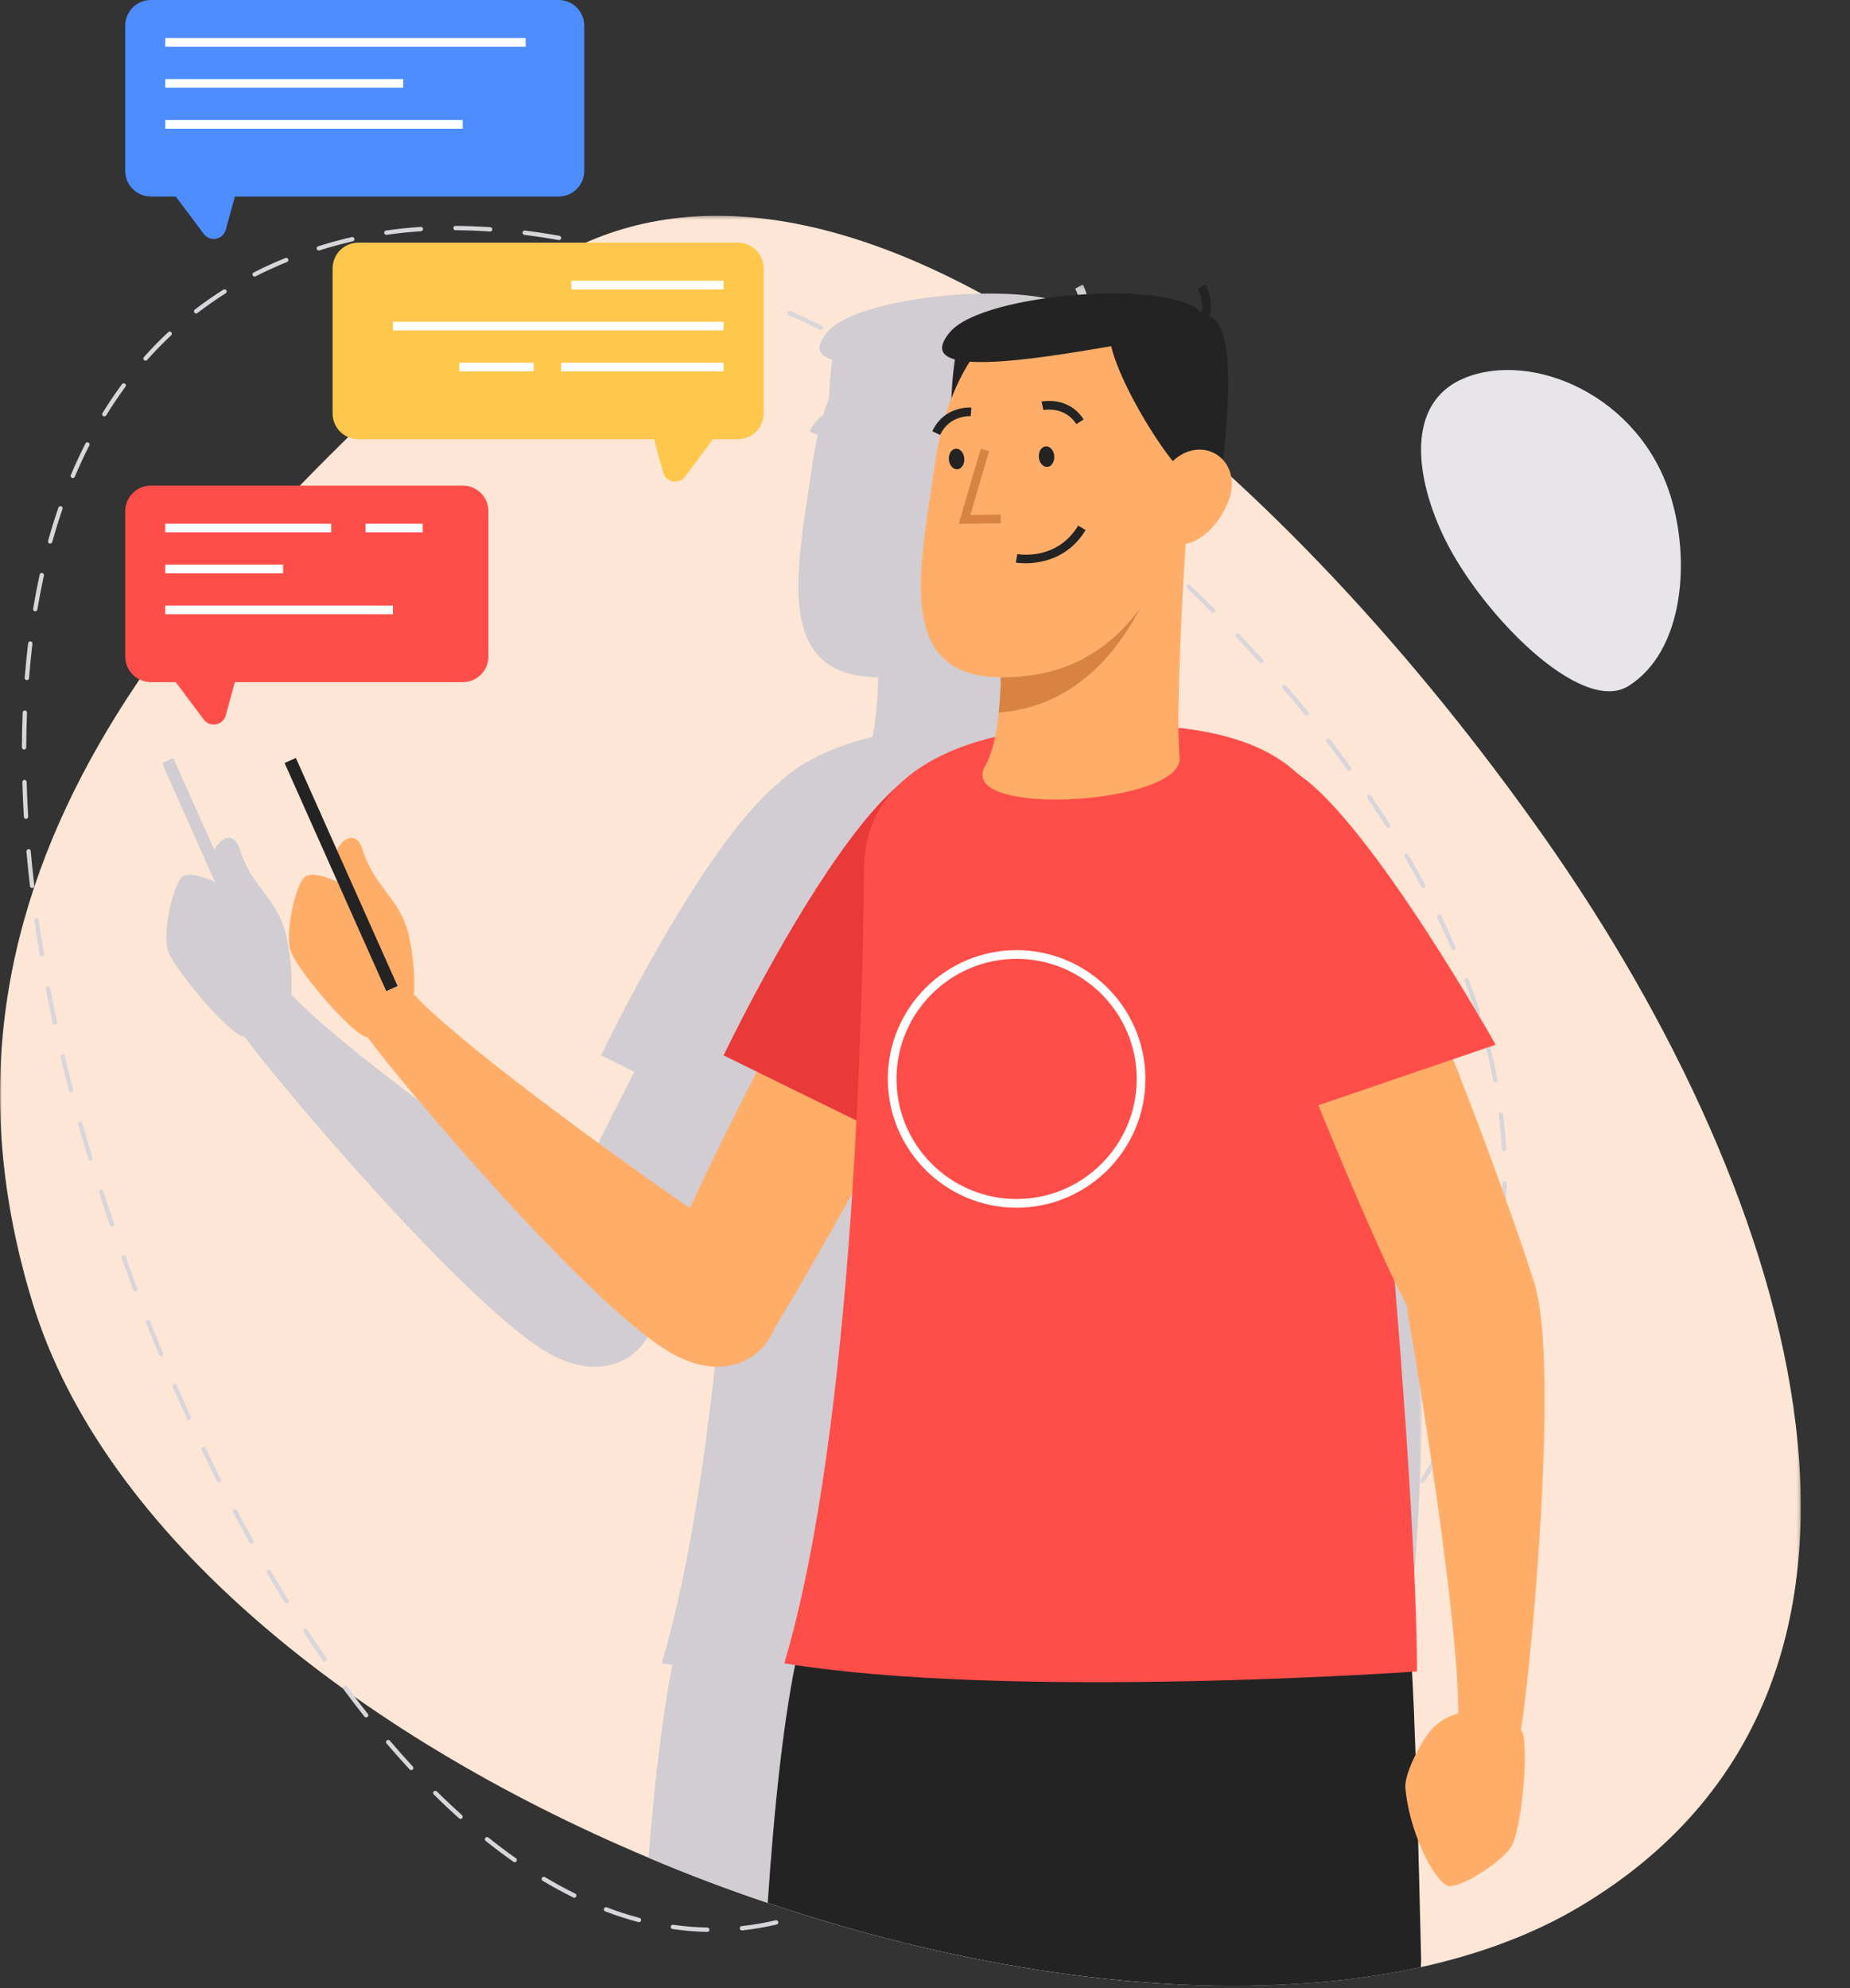 <svg width="534" height="574" viewBox="0 0 534 574" fill="none" xmlns="http://www.w3.org/2000/svg">
<rect x="0" y="0" width="534" height="574" fill="#333333" stroke="none"/>
<mask id="mask0" mask-type="alpha" maskUnits="userSpaceOnUse" x="0" y="62" width="520" height="512">
<path fill-rule="evenodd" clip-rule="evenodd" d="M0.001 62.301H519.785V573.31H0.001V62.301Z" fill="white"/>
</mask>
<g mask="url(#mask0)">
<path fill-rule="evenodd" clip-rule="evenodd" d="M456.451 550.18C443.001 558.28 427.351 564.13 410.101 567.93C398.651 570.43 386.451 572.08 373.751 572.78C327.051 575.63 273.351 566.88 221.601 549.38C210.001 545.48 198.501 541.13 187.201 536.33C103.051 500.93 29.901 443.13 9.401 376.13C-28.049 253.83 52.351 165.88 145.451 85.18C183.201 52.43 232.401 57.13 283.301 84.78C295.201 91.23 307.151 98.93 319.101 107.68C363.951 140.63 408.351 188.58 445.851 241.88C519.451 346.53 562.051 486.73 456.451 550.18Z" fill="#FDE6D6"/>
</g>
<path fill-rule="evenodd" clip-rule="evenodd" d="M417.217 155.935C408.532 138.425 405.352 116.265 422.767 109.13C442.217 101.165 473.207 114.045 482.227 143.27C487.992 161.945 486.012 188.015 470.082 198.035C456.452 206.615 427.872 177.41 417.217 155.935Z" fill="#E8E5EA"/>
<path fill-rule="evenodd" clip-rule="evenodd" d="M141.485 66.843C141.47 66.843 141.455 66.843 141.44 66.843C138.095 66.612 134.74 66.487 131.48 66.468C131.13 66.468 130.855 66.188 130.855 65.843C130.86 65.498 131.135 65.218 131.48 65.218H131.485C134.775 65.237 138.155 65.362 141.53 65.593C141.875 65.618 142.13 65.918 142.11 66.263C142.085 66.593 141.81 66.843 141.485 66.843ZM111.515 67.802C111.21 67.802 110.94 67.578 110.895 67.267C110.845 66.927 111.08 66.608 111.425 66.558C114.655 66.088 118.025 65.737 121.43 65.513C121.82 65.448 122.075 65.752 122.095 66.097C122.12 66.438 121.86 66.737 121.515 66.757C118.14 66.983 114.805 67.332 111.605 67.793C111.575 67.797 111.545 67.802 111.515 67.802ZM161.355 69.317C161.315 69.317 161.28 69.312 161.245 69.308C157.96 68.718 154.64 68.218 151.375 67.808C151.03 67.763 150.785 67.453 150.83 67.108C150.875 66.767 151.16 66.537 151.53 66.567C154.82 66.978 158.16 67.487 161.465 68.078C161.8 68.138 162.03 68.463 161.97 68.802C161.915 69.103 161.65 69.317 161.355 69.317ZM92.025 72.317C91.76 72.317 91.515 72.147 91.43 71.877C91.325 71.547 91.51 71.198 91.84 71.097C95.005 70.097 98.265 69.207 101.535 68.442C101.865 68.362 102.21 68.573 102.285 68.907C102.365 69.243 102.155 69.578 101.82 69.657C98.58 70.418 95.345 71.302 92.215 72.287C92.15 72.308 92.09 72.317 92.025 72.317ZM180.895 73.698C180.84 73.698 180.785 73.692 180.73 73.677C177.48 72.797 174.22 71.993 171.035 71.278C170.695 71.203 170.485 70.868 170.56 70.528C170.635 70.192 170.95 69.978 171.305 70.058C174.51 70.778 177.79 71.588 181.06 72.468C181.39 72.562 181.59 72.903 181.495 73.237C181.42 73.513 181.17 73.698 180.895 73.698ZM200.03 79.647C199.96 79.647 199.89 79.638 199.82 79.612C196.69 78.507 193.495 77.453 190.335 76.468C190.005 76.362 189.82 76.013 189.925 75.688C190.025 75.358 190.38 75.168 190.705 75.278C193.88 76.263 197.09 77.328 200.235 78.433C200.56 78.547 200.735 78.907 200.62 79.233C200.53 79.487 200.29 79.647 200.03 79.647ZM73.51 79.843C73.285 79.843 73.065 79.718 72.955 79.498C72.8 79.192 72.92 78.817 73.23 78.657C76.175 77.157 79.255 75.752 82.38 74.487C82.69 74.347 83.06 74.513 83.19 74.832C83.32 75.153 83.165 75.517 82.845 75.647C79.755 76.897 76.71 78.287 73.795 79.772C73.705 79.817 73.605 79.843 73.51 79.843ZM218.71 86.892C218.63 86.892 218.55 86.877 218.465 86.843C215.405 85.543 212.29 84.272 209.2 83.078C208.88 82.953 208.72 82.588 208.845 82.267C208.975 81.948 209.335 81.797 209.655 81.912C212.755 83.112 215.885 84.388 218.955 85.692C219.275 85.828 219.42 86.192 219.29 86.513C219.185 86.748 218.955 86.892 218.71 86.892ZM56.61 90.498C56.42 90.498 56.24 90.418 56.115 90.257C55.905 89.983 55.955 89.588 56.23 89.377C58.855 87.358 61.63 85.418 64.475 83.623C64.77 83.442 65.155 83.528 65.34 83.817C65.525 84.112 65.435 84.498 65.145 84.677C62.33 86.457 59.59 88.373 56.99 90.373C56.88 90.457 56.745 90.498 56.61 90.498ZM236.92 95.252C236.83 95.252 236.735 95.233 236.645 95.188C233.635 93.703 230.6 92.257 227.615 90.888C227.305 90.743 227.165 90.368 227.31 90.058C227.455 89.743 227.825 89.603 228.14 89.748C231.13 91.123 234.18 92.578 237.2 94.062C237.51 94.218 237.635 94.593 237.485 94.903C237.375 95.123 237.15 95.252 236.92 95.252ZM42.005 104.133C41.855 104.133 41.71 104.083 41.59 103.973C41.33 103.748 41.31 103.353 41.54 103.093C43.755 100.598 46.115 98.172 48.56 95.892C48.81 95.653 49.205 95.668 49.44 95.918C49.68 96.172 49.665 96.567 49.41 96.802C47 99.062 44.665 101.458 42.47 103.923C42.35 104.063 42.18 104.133 42.005 104.133ZM254.655 104.583C254.55 104.583 254.45 104.558 254.35 104.503C251.445 102.878 248.485 101.273 245.56 99.733C245.255 99.573 245.135 99.192 245.295 98.888C245.46 98.582 245.84 98.463 246.14 98.623C249.08 100.173 252.045 101.783 254.96 103.413C255.26 103.583 255.37 103.963 255.2 104.263C255.085 104.468 254.875 104.583 254.655 104.583ZM271.905 114.793C271.795 114.793 271.68 114.763 271.575 114.698C268.725 112.918 265.85 111.173 263.03 109.503C262.73 109.328 262.63 108.943 262.81 108.648C262.98 108.343 263.365 108.248 263.665 108.428C266.49 110.098 269.38 111.853 272.24 113.638C272.53 113.823 272.62 114.208 272.435 114.503C272.32 114.688 272.115 114.793 271.905 114.793ZM30.12 120.213C30.005 120.213 29.895 120.183 29.79 120.118C29.5 119.938 29.405 119.553 29.585 119.258C31.345 116.393 33.24 113.583 35.205 110.913C35.415 110.638 35.805 110.583 36.08 110.783C36.36 110.988 36.415 111.378 36.21 111.653C34.265 114.298 32.395 117.073 30.65 119.913C30.535 120.108 30.33 120.213 30.12 120.213ZM288.655 125.803C288.53 125.803 288.405 125.763 288.3 125.693C285.53 123.778 282.735 121.898 280 120.098C279.71 119.908 279.63 119.523 279.82 119.233C280.01 118.953 280.395 118.868 280.685 119.053C283.43 120.858 286.23 122.743 289.005 124.658C289.295 124.858 289.365 125.248 289.17 125.528C289.045 125.703 288.85 125.803 288.655 125.803ZM304.86 137.528C304.73 137.528 304.6 137.488 304.485 137.403C301.805 135.378 299.105 133.373 296.455 131.453C296.175 131.248 296.115 130.858 296.315 130.583C296.52 130.298 296.91 130.238 297.19 130.443C299.845 132.363 302.555 134.373 305.24 136.408C305.515 136.613 305.565 137.008 305.36 137.283C305.235 137.443 305.05 137.528 304.86 137.528ZM21.015 138.023C20.935 138.023 20.855 138.008 20.775 137.978C20.455 137.843 20.305 137.473 20.44 137.158C21.75 134.038 23.175 130.968 24.67 128.038C24.825 127.728 25.2 127.603 25.51 127.763C25.82 127.918 25.94 128.298 25.785 128.603C24.3 131.513 22.89 134.553 21.59 137.643C21.49 137.883 21.26 138.023 21.015 138.023ZM320.565 149.988C320.425 149.988 320.285 149.943 320.165 149.848C317.645 147.753 315.03 145.628 312.39 143.533C312.12 143.318 312.075 142.928 312.29 142.658C312.51 142.388 312.9 142.348 313.165 142.553C315.815 144.653 318.44 146.783 320.965 148.883C321.23 149.103 321.27 149.498 321.05 149.763C320.925 149.913 320.745 149.988 320.565 149.988ZM14.48 156.938C14.42 156.938 14.365 156.933 14.31 156.918C13.98 156.823 13.78 156.478 13.875 156.143C14.785 152.888 15.785 149.658 16.855 146.548C16.97 146.223 17.33 146.038 17.65 146.158C17.975 146.273 18.15 146.628 18.04 146.953C16.975 150.043 15.98 153.248 15.08 156.483C15.005 156.758 14.75 156.938 14.48 156.938ZM335.735 163.168C335.58 163.168 335.435 163.113 335.315 163.003C332.85 160.763 330.325 158.518 327.81 156.333C327.55 156.113 327.525 155.713 327.75 155.453C327.975 155.188 328.37 155.173 328.63 155.393C331.155 157.583 333.68 159.833 336.155 162.078C336.41 162.313 336.43 162.708 336.195 162.963C336.07 163.098 335.905 163.168 335.735 163.168ZM10.17 176.493C10.135 176.493 10.1 176.488 10.065 176.483C9.725 176.428 9.495 176.103 9.555 175.763C10.11 172.438 10.75 169.123 11.455 165.903C11.53 165.568 11.86 165.358 12.2 165.423C12.535 165.498 12.75 165.833 12.675 166.168C11.975 169.368 11.34 172.668 10.785 175.968C10.735 176.273 10.47 176.493 10.17 176.493ZM350.25 176.988C350.09 176.988 349.93 176.928 349.81 176.803C347.445 174.448 345.03 172.098 342.64 169.823C342.39 169.583 342.38 169.188 342.62 168.938C342.855 168.693 343.255 168.678 343.5 168.918C345.9 171.203 348.32 173.558 350.69 175.918C350.935 176.163 350.935 176.558 350.69 176.803C350.57 176.928 350.41 176.988 350.25 176.988ZM364.09 191.478C363.92 191.478 363.755 191.408 363.63 191.273C361.385 188.808 359.09 186.343 356.805 183.953C356.57 183.708 356.58 183.308 356.825 183.073C357.08 182.838 357.47 182.838 357.71 183.093C360.005 185.488 362.305 187.958 364.555 190.433C364.79 190.688 364.77 191.083 364.51 191.313C364.395 191.423 364.245 191.478 364.09 191.478ZM7.755 196.368C7.74 196.368 7.725 196.368 7.705 196.368C7.36 196.338 7.105 196.038 7.13 195.698C7.395 192.328 7.73 188.963 8.125 185.703C8.165 185.363 8.445 185.133 8.82 185.158C9.165 185.198 9.405 185.508 9.365 185.853C8.975 189.098 8.64 192.443 8.375 195.793C8.355 196.118 8.08 196.368 7.755 196.368ZM377.19 206.643C377.01 206.643 376.83 206.563 376.705 206.413C374.625 203.873 372.46 201.298 370.265 198.758C370.04 198.498 370.07 198.103 370.335 197.878C370.595 197.648 370.99 197.683 371.215 197.943C373.415 200.488 375.59 203.073 377.675 205.623C377.895 205.888 377.855 206.283 377.585 206.503C377.47 206.598 377.33 206.643 377.19 206.643ZM6.945 216.383C6.6 216.378 6.32 216.098 6.32 215.753C6.335 212.398 6.41 209.023 6.54 205.718C6.555 205.378 6.82 205.093 7.19 205.118C7.535 205.133 7.805 205.423 7.79 205.768C7.66 209.058 7.585 212.418 7.57 215.758C7.57 216.103 7.29 216.383 6.945 216.383ZM389.445 222.498C389.25 222.498 389.06 222.413 388.94 222.243C386.975 219.548 384.955 216.853 382.935 214.243C382.725 213.968 382.775 213.578 383.05 213.363C383.32 213.153 383.71 213.198 383.925 213.478C385.955 216.098 387.98 218.803 389.95 221.508C390.15 221.788 390.09 222.178 389.815 222.378C389.7 222.463 389.57 222.498 389.445 222.498ZM7.51 236.413C7.18 236.413 6.905 236.153 6.885 235.823C6.685 232.433 6.535 229.053 6.445 225.793C6.435 225.448 6.705 225.158 7.05 225.148H7.07C7.405 225.148 7.685 225.418 7.695 225.758C7.785 229.008 7.935 232.368 8.135 235.748C8.155 236.093 7.89 236.388 7.545 236.413H7.51ZM400.72 239.058C400.515 239.058 400.31 238.958 400.19 238.768C398.43 235.993 396.58 233.183 394.695 230.418C394.505 230.133 394.575 229.743 394.86 229.548C395.14 229.353 395.535 229.428 395.73 229.713C397.62 232.488 399.48 235.313 401.245 238.098C401.43 238.393 401.345 238.778 401.055 238.963C400.95 239.028 400.835 239.058 400.72 239.058ZM410.84 256.348C410.62 256.348 410.405 256.228 410.29 256.018C408.73 253.118 407.085 250.188 405.395 247.303C405.225 247.008 405.325 246.628 405.62 246.448C405.91 246.268 406.3 246.373 406.475 246.673C408.17 249.568 409.825 252.513 411.39 255.428C411.555 255.728 411.44 256.113 411.135 256.273C411.045 256.323 410.94 256.348 410.84 256.348ZM9.275 256.373C8.96 256.373 8.69 256.138 8.655 255.818C8.26 252.453 7.92 249.088 7.63 245.838C7.6 245.493 7.855 245.188 8.195 245.158C8.6 245.123 8.845 245.383 8.875 245.723C9.16 248.968 9.505 252.318 9.895 255.678C9.935 256.018 9.69 256.328 9.345 256.368C9.32 256.373 9.3 256.373 9.275 256.373ZM419.585 274.363C419.345 274.363 419.115 274.223 419.01 273.988C417.69 270.943 416.285 267.888 414.84 264.913C414.69 264.603 414.82 264.228 415.13 264.078C415.435 263.923 415.81 264.053 415.965 264.363C417.42 267.363 418.83 270.428 420.16 273.488C420.295 273.808 420.15 274.173 419.835 274.313C419.755 274.343 419.67 274.363 419.585 274.363ZM12.09 276.213C11.79 276.213 11.525 275.993 11.475 275.688C10.91 272.343 10.395 269.008 9.94 265.773C9.89 265.433 10.13 265.113 10.47 265.068C10.79 265.013 11.125 265.253 11.175 265.598C11.63 268.823 12.145 272.148 12.705 275.483C12.765 275.823 12.535 276.143 12.195 276.203C12.16 276.208 12.125 276.213 12.09 276.213ZM426.645 293.093C426.38 293.093 426.135 292.928 426.05 292.663C425.055 289.553 423.95 286.388 422.76 283.243C422.64 282.918 422.8 282.558 423.125 282.438C423.445 282.298 423.805 282.473 423.93 282.798C425.13 285.963 426.24 289.153 427.24 292.278C427.345 292.608 427.165 292.963 426.835 293.068C426.77 293.088 426.705 293.093 426.645 293.093ZM15.865 295.888C15.575 295.888 15.32 295.688 15.255 295.393C14.555 292.153 13.88 288.843 13.255 285.563C13.185 285.223 13.41 284.898 13.75 284.833C14.08 284.743 14.415 284.988 14.48 285.328C15.105 288.598 15.775 291.898 16.475 295.133C16.55 295.468 16.335 295.803 15.995 295.873C15.955 295.883 15.91 295.888 15.865 295.888ZM431.645 312.468C431.355 312.468 431.09 312.258 431.035 311.958C430.415 308.773 429.675 305.503 428.83 302.238C428.745 301.903 428.945 301.563 429.28 301.478C429.605 301.393 429.95 301.593 430.04 301.928C430.89 305.213 431.64 308.508 432.26 311.723C432.325 312.058 432.105 312.388 431.765 312.453C431.725 312.463 431.685 312.468 431.645 312.468ZM20.52 315.373C20.24 315.373 19.99 315.183 19.915 314.903C19.07 311.673 18.255 308.428 17.48 305.178C17.4 304.838 17.605 304.503 17.94 304.423C18.27 304.343 18.615 304.548 18.695 304.883C19.475 308.128 20.28 311.363 21.125 314.588C21.21 314.923 21.015 315.263 20.68 315.353C20.625 315.363 20.57 315.373 20.52 315.373ZM434.12 332.308C433.79 332.308 433.515 332.048 433.495 331.713C433.325 328.448 433.03 325.108 432.61 321.793C432.565 321.453 432.81 321.138 433.15 321.098C433.525 321.068 433.805 321.298 433.85 321.638C434.27 324.983 434.575 328.353 434.745 331.648C434.765 331.993 434.5 332.288 434.155 332.308H434.12ZM26.145 335.108C25.88 335.108 25.635 334.938 25.55 334.668L25.4 334.183C24.425 331.008 23.465 327.773 22.56 324.573C22.465 324.243 22.655 323.898 22.99 323.803C23.335 323.713 23.67 323.903 23.76 324.233C24.67 327.423 25.625 330.653 26.6 333.823L26.74 334.298C26.845 334.628 26.66 334.973 26.33 335.078C26.27 335.098 26.205 335.108 26.145 335.108ZM433.795 352.308C433.78 352.308 433.77 352.308 433.755 352.308C433.41 352.283 433.15 351.983 433.175 351.638C433.405 348.368 433.565 345.018 433.64 341.678C433.645 341.333 433.89 341.083 434.28 341.068C434.62 341.073 434.895 341.358 434.89 341.708C434.815 345.068 434.655 348.438 434.42 351.728C434.4 352.058 434.12 352.308 433.795 352.308ZM32.34 354.148C32.085 354.148 31.84 353.988 31.75 353.728C30.67 350.573 29.61 347.403 28.575 344.223C28.47 343.898 28.65 343.543 28.98 343.438C29.31 343.333 29.66 343.513 29.765 343.838C30.8 347.008 31.855 350.173 32.935 353.323C33.045 353.648 32.87 354.003 32.545 354.118C32.475 354.138 32.41 354.148 32.34 354.148ZM431.34 372.158C431.305 372.158 431.27 372.153 431.23 372.148C430.89 372.083 430.665 371.758 430.725 371.423C431.3 368.203 431.8 364.888 432.215 361.563C432.255 361.218 432.585 360.973 432.91 361.018C433.255 361.063 433.495 361.373 433.455 361.718C433.04 365.068 432.535 368.403 431.955 371.638C431.9 371.943 431.64 372.158 431.34 372.158ZM39.115 372.968C38.865 372.968 38.625 372.812 38.535 372.562C37.355 369.448 36.2 366.318 35.065 363.178C34.945 362.853 35.115 362.493 35.44 362.373C35.77 362.263 36.12 362.428 36.24 362.753C37.37 365.888 38.525 369.013 39.7 372.118C39.82 372.443 39.66 372.803 39.34 372.923C39.265 372.953 39.19 372.968 39.115 372.968ZM46.515 391.588C46.27 391.588 46.04 391.443 45.94 391.203C44.655 388.128 43.4 385.033 42.16 381.913C42.03 381.593 42.19 381.228 42.51 381.103C42.82 380.978 43.19 381.128 43.32 381.448C44.555 384.563 45.815 387.653 47.09 390.723C47.225 391.043 47.075 391.408 46.755 391.538C46.675 391.573 46.595 391.588 46.515 391.588ZM426.695 391.603C426.64 391.603 426.58 391.598 426.515 391.578C426.185 391.478 426 391.128 426.1 390.798C427.05 387.638 427.925 384.398 428.69 381.178C428.775 380.843 429.095 380.638 429.445 380.713C429.78 380.798 429.99 381.133 429.91 381.468C429.135 384.713 428.255 387.973 427.295 391.158C427.215 391.428 426.965 391.603 426.695 391.603ZM54.535 409.953C54.3 409.953 54.075 409.818 53.97 409.588C52.585 406.563 51.215 403.508 49.87 400.433C49.735 400.118 49.88 399.748 50.195 399.608C50.51 399.478 50.88 399.613 51.02 399.933C52.36 403.003 53.72 406.048 55.105 409.068C55.25 409.383 55.11 409.753 54.8 409.898C54.715 409.938 54.625 409.953 54.535 409.953ZM419.785 410.368C419.7 410.368 419.615 410.353 419.53 410.313C419.215 410.178 419.075 409.808 419.21 409.493C420.54 406.473 421.79 403.363 422.94 400.248C423.06 399.928 423.415 399.758 423.745 399.878C424.065 399.998 424.23 400.358 424.11 400.683C422.955 403.823 421.69 406.953 420.355 409.993C420.25 410.228 420.025 410.368 419.785 410.368ZM63.22 428.008C62.99 428.008 62.77 427.883 62.66 427.668C61.165 424.698 59.685 421.698 58.225 418.668C58.075 418.358 58.205 417.983 58.52 417.833C58.84 417.688 59.205 417.813 59.355 418.123C60.81 421.143 62.28 424.138 63.775 427.103C63.93 427.413 63.81 427.788 63.5 427.943C63.41 427.988 63.315 428.008 63.22 428.008ZM410.645 428.168C410.535 428.168 410.425 428.143 410.325 428.083C410.025 427.903 409.93 427.523 410.105 427.228C411.8 424.363 413.425 421.423 414.93 418.483C415.09 418.173 415.46 418.053 415.77 418.213C416.08 418.373 416.2 418.748 416.045 419.053C414.525 422.013 412.89 424.978 411.18 427.863C411.065 428.058 410.855 428.168 410.645 428.168ZM399.485 444.768C399.355 444.768 399.22 444.728 399.105 444.643C398.835 444.438 398.78 444.043 398.985 443.768C400.99 441.118 402.94 438.393 404.78 435.658C404.975 435.373 405.36 435.293 405.65 435.488C405.935 435.683 406.01 436.073 405.815 436.358C403.965 439.113 402.005 441.858 399.985 444.523C399.86 444.683 399.675 444.768 399.485 444.768ZM72.605 445.713C72.385 445.713 72.175 445.598 72.06 445.393C70.465 442.533 68.855 439.568 67.27 436.578C67.11 436.273 67.22 435.893 67.525 435.733C67.835 435.583 68.21 435.688 68.37 435.993C69.955 438.973 71.56 441.933 73.15 444.783C73.32 445.083 73.21 445.468 72.91 445.633C72.815 445.688 72.71 445.713 72.605 445.713ZM386.595 460.058C386.445 460.058 386.29 460.003 386.17 459.888C385.92 459.658 385.905 459.258 386.14 459.008C388.42 456.563 390.65 454.048 392.765 451.543C392.99 451.288 393.385 451.248 393.645 451.468C393.91 451.693 393.945 452.088 393.72 452.353C391.59 454.873 389.35 457.398 387.055 459.863C386.93 459.993 386.765 460.058 386.595 460.058ZM82.755 462.988C82.55 462.988 82.345 462.883 82.225 462.693C80.49 459.888 78.745 456.998 77.04 454.103C76.87 453.803 76.965 453.418 77.265 453.243C77.56 453.068 77.945 453.173 78.12 453.468C79.82 456.358 81.555 459.238 83.29 462.033C83.47 462.328 83.38 462.713 83.085 462.893C82.985 462.958 82.87 462.988 82.755 462.988ZM372.29 474.053C372.115 474.053 371.945 473.983 371.82 473.843C371.59 473.588 371.615 473.193 371.87 472.963C374.38 470.713 376.83 468.423 379.165 466.143C379.41 465.903 379.81 465.913 380.045 466.153C380.29 466.403 380.285 466.798 380.035 467.038C377.69 469.328 375.225 471.633 372.705 473.893C372.585 473.998 372.435 474.053 372.29 474.053ZM93.755 479.738C93.555 479.738 93.36 479.643 93.24 479.468C91.35 476.753 89.46 473.953 87.625 471.148C87.43 470.863 87.515 470.473 87.805 470.283C88.09 470.098 88.475 470.178 88.67 470.468C90.5 473.263 92.385 476.048 94.265 478.753C94.465 479.038 94.395 479.428 94.11 479.623C94 479.698 93.88 479.738 93.755 479.738ZM356.86 486.818C356.67 486.818 356.485 486.733 356.365 486.573C356.155 486.298 356.205 485.908 356.48 485.698C359.135 483.658 361.77 481.568 364.3 479.478C364.565 479.253 364.955 479.293 365.175 479.558C365.395 479.828 365.36 480.218 365.095 480.438C362.55 482.543 359.91 484.643 357.24 486.688C357.125 486.778 356.99 486.818 356.86 486.818ZM105.69 495.823C105.51 495.823 105.325 495.743 105.2 495.588C103.18 493.033 101.125 490.353 99.09 487.618C98.885 487.343 98.945 486.948 99.22 486.743C99.5 486.543 99.89 486.598 100.1 486.873C102.12 489.598 104.165 492.268 106.18 494.808C106.395 495.078 106.35 495.473 106.08 495.688C105.965 495.778 105.83 495.823 105.69 495.823ZM340.575 498.473C340.375 498.473 340.18 498.373 340.055 498.193C339.865 497.908 339.94 497.518 340.23 497.328C343.01 495.463 345.775 493.548 348.45 491.638C348.725 491.433 349.12 491.503 349.32 491.783C349.52 492.063 349.46 492.458 349.18 492.658C346.495 494.573 343.72 496.493 340.925 498.368C340.82 498.438 340.695 498.473 340.575 498.473ZM323.64 509.163C323.425 509.163 323.22 509.053 323.1 508.858C322.925 508.563 323.02 508.178 323.32 507.998C326.23 506.263 329.1 504.508 331.845 502.773C332.14 502.598 332.525 502.678 332.71 502.968C332.89 503.263 332.805 503.648 332.515 503.833C329.755 505.568 326.88 507.333 323.96 509.073C323.86 509.133 323.75 509.163 323.64 509.163ZM118.7 511.053C118.535 511.053 118.365 510.983 118.245 510.853C116.02 508.448 113.775 505.918 111.575 503.343C111.355 503.083 111.38 502.683 111.645 502.463C111.91 502.243 112.305 502.268 112.525 502.533C114.715 505.098 116.95 507.608 119.16 510.003C119.395 510.258 119.38 510.653 119.125 510.888C119.005 510.998 118.855 511.053 118.7 511.053ZM306.205 519.033C305.98 519.033 305.765 518.913 305.655 518.708C305.49 518.403 305.605 518.023 305.905 517.858C308.855 516.268 311.775 514.658 314.665 513.023C314.965 512.853 315.345 512.958 315.52 513.258C315.685 513.558 315.58 513.938 315.28 514.113C312.385 515.748 309.455 517.363 306.5 518.958C306.405 519.008 306.305 519.033 306.205 519.033ZM132.94 525.133C132.79 525.133 132.64 525.078 132.525 524.973C130.07 522.773 127.61 520.453 125.22 518.078C124.97 517.833 124.97 517.438 125.215 517.193C125.455 516.948 125.85 516.948 126.095 517.188C128.475 519.553 130.92 521.853 133.36 524.043C133.615 524.273 133.635 524.668 133.405 524.928C133.28 525.063 133.11 525.133 132.94 525.133ZM288.405 528.218C288.175 528.218 287.95 528.093 287.845 527.873C287.69 527.563 287.82 527.183 288.125 527.033C291.125 525.543 294.105 524.043 297.06 522.518C297.36 522.363 297.735 522.483 297.9 522.788C298.055 523.093 297.94 523.473 297.63 523.633C294.67 525.158 291.69 526.663 288.68 528.153C288.59 528.198 288.495 528.218 288.405 528.218ZM270.32 536.853C270.085 536.853 269.86 536.718 269.755 536.488C269.61 536.178 269.745 535.803 270.06 535.663C273.095 534.258 276.12 532.838 279.12 531.408C279.425 531.268 279.81 531.393 279.955 531.703C280.105 532.013 279.97 532.388 279.66 532.538C276.65 533.973 273.625 535.388 270.58 536.793C270.5 536.833 270.41 536.853 270.32 536.853ZM148.575 537.628C148.455 537.628 148.33 537.588 148.22 537.513C145.545 535.633 142.84 533.603 140.185 531.473C139.915 531.258 139.87 530.863 140.085 530.593C140.31 530.328 140.7 530.283 140.965 530.498C143.6 532.608 146.28 534.628 148.935 536.488C149.22 536.688 149.29 537.078 149.09 537.363C148.97 537.533 148.775 537.628 148.575 537.628ZM252.08 545.028C251.84 545.028 251.61 544.888 251.505 544.653C251.37 544.338 251.515 543.968 251.83 543.828C254.89 542.493 257.94 541.148 260.97 539.788C261.285 539.648 261.655 539.788 261.795 540.103C261.935 540.418 261.795 540.788 261.485 540.928C258.445 542.288 255.395 543.638 252.33 544.973C252.25 545.008 252.165 545.028 252.08 545.028ZM165.755 547.873C165.66 547.873 165.565 547.853 165.475 547.808C162.54 546.363 159.57 544.748 156.645 542.993C156.35 542.818 156.255 542.433 156.43 542.138C156.605 541.843 156.99 541.743 157.29 541.923C160.185 543.653 163.125 545.258 166.03 546.688C166.34 546.843 166.465 547.213 166.315 547.523C166.205 547.748 165.98 547.873 165.755 547.873ZM233.615 552.783C233.36 552.783 233.12 552.623 233.03 552.368C232.91 552.043 233.08 551.683 233.405 551.568C234.855 551.043 236.34 550.463 237.82 549.838C239.425 549.158 241.035 548.478 242.64 547.793C242.955 547.663 243.325 547.803 243.46 548.118C243.595 548.438 243.45 548.808 243.135 548.938C241.525 549.628 239.915 550.313 238.305 550.993C236.805 551.623 235.3 552.213 233.83 552.743C233.76 552.768 233.685 552.783 233.615 552.783ZM184.43 554.938C184.38 554.938 184.325 554.928 184.275 554.918C181.1 554.078 177.88 553.038 174.7 551.828C174.375 551.708 174.21 551.343 174.335 551.023C174.46 550.698 174.82 550.538 175.14 550.663C178.285 551.853 181.465 552.883 184.59 553.708C184.925 553.798 185.125 554.138 185.035 554.468C184.96 554.753 184.71 554.938 184.43 554.938ZM214.16 557.318C213.84 557.318 213.57 557.078 213.535 556.758C213.5 556.413 213.75 556.108 214.09 556.068C217.355 555.723 220.65 555.163 223.88 554.403C224.23 554.318 224.555 554.538 224.63 554.868C224.715 555.203 224.505 555.543 224.17 555.618C220.885 556.393 217.54 556.958 214.225 557.313C214.2 557.318 214.18 557.318 214.16 557.318ZM204.16 557.748H204.15C200.835 557.683 197.465 557.403 194.125 556.923C193.785 556.873 193.55 556.558 193.6 556.218C193.645 555.873 193.93 555.628 194.305 555.688C197.59 556.163 200.91 556.433 204.175 556.498C204.515 556.508 204.795 556.793 204.785 557.138C204.78 557.478 204.5 557.748 204.16 557.748Z" fill="#D8D5DB"/>
<mask id="mask1" mask-type="alpha" maskUnits="userSpaceOnUse" x="46" y="82" width="365" height="492">
<path fill-rule="evenodd" clip-rule="evenodd" d="M46.75 82.129H410.438V573.31H46.75V82.129Z" fill="white"/>
</mask>
<g mask="url(#mask1)">
<path fill-rule="evenodd" clip-rule="evenodd" d="M385.55 494.68C382.75 495.43 379.95 496.88 377.7 499.43C376.4 500.93 374.7 503.73 373.2 506.68C372.85 496.58 372.5 487.98 372.15 482.68C373.1 482.58 373.65 482.58 373.65 482.58C373.65 481.38 373.65 480.18 373.6 478.88C373.35 454.53 370.7 412.18 367.2 369.98C368.45 372.58 369.65 374.98 370.8 377.13C370.85 377.88 370.85 378.63 371 379.43C372.85 389.53 382.1 445.43 384.8 479.13C385.3 485.18 385.55 490.48 385.55 494.68ZM407.8 371.48V371.38C404.9 361.93 395.15 333.78 384.05 305.83L396.35 301.63C396.35 301.63 360.35 237.58 339.3 223.48C339.25 223.43 339.2 223.43 339.15 223.38C331.75 216.48 320.95 211.98 304.8 210.13C304.7 196.78 305.7 174.28 306.85 157.03C315.15 155.13 319.15 145.38 319.7 143.23C320.85 138.83 319.8 135.18 317.65 132.83C318.3 127.38 319.4 116.78 319.1 107.68C318.85 99.329 317.5 92.279 313.6 91.43C313.65 91.279 313.75 91.18 313.8 91.079C315.1 86.93 312.65 82.329 312.55 82.129L310.35 83.329C310.95 84.379 312.2 87.68 311.4 90.279C307.7 86.18 296.2 84.529 283.3 84.779C265.25 85.079 244.55 89.23 238.95 95.73C235.05 100.23 236.2 102.68 240.25 103.78C239.65 107.98 239.4 111.63 239.3 114.98C238.7 116.53 238.15 118.13 237.6 119.83C236.15 120.83 234.75 122.28 233.7 124.53L236 125.58C236.05 125.48 236.1 125.43 236.15 125.33C235.55 127.88 235 130.48 234.6 133.33C230.1 164.33 222.75 195.18 253.5 195.53C253.45 199.03 253.25 202.43 252.9 205.63C252.65 208.18 252.3 210.58 251.85 212.73C240.15 215.58 231 220.08 224.65 226.13C202.05 244.78 173.5 304.68 173.5 304.68L183.1 309.43C176 323.23 169 337.33 163.75 348.78C139.45 331.98 96.75 300.83 84.15 287.18C84.15 287.13 84.1 287.13 84.05 287.08C84.55 281.83 83.6 273.33 82.2 268.53C82.2 268.43 82.2 268.33 82.15 268.18C82.05 267.93 81.95 267.78 81.9 267.58C81.8 267.28 81.7 266.93 81.6 266.68C81.35 266.03 81.15 265.58 80.95 265.18C77.6 257.78 72.3 254.88 69.15 245.03C67.5 239.78 63.45 241.93 61.9 245.43L50 218.83L46.75 220.28L62.05 254.63C58.45 253.03 55.3 252.08 53.15 252.83C50.2 253.83 46.95 268.68 48.35 273.98C49.75 279.23 64.1 296.13 69.45 299.03C69.85 299.23 70.3 299.38 70.7 299.43C79.35 311.53 136.7 379.63 159.75 391.43C174.05 398.68 184.8 392.43 188.35 383.13C192.95 375.73 201.4 361.28 210.6 344.58C207.6 391.08 201.85 443.48 191 480.23C192 480.38 193.05 480.53 194.1 480.68C191.05 495.93 188.8 515.98 187.2 536.33C198.5 541.13 210 545.48 221.6 549.38C273.35 566.88 327.05 575.63 373.75 572.78C374.5 570.48 374.85 568.079 374.8 565.53C374.55 555.53 374.25 543.28 373.95 531.18C376.45 537.68 379.7 543.03 382.3 544.38C385.05 545.78 398.05 537.83 400.9 533.08C403.7 528.48 405.85 506.38 404.2 500.48C404.1 500.08 403.8 499.78 403.6 499.43C404.2 496.13 405.1 488.93 406.1 479.53C409.3 447.829 413.1 390.88 407.8 371.48Z" fill="#D1CDD3"/>
</g>
<path fill-rule="evenodd" clip-rule="evenodd" d="M280.106 275.571L247.511 254.301C247.511 254.301 215.116 313.916 199.141 348.796C174.856 331.981 132.156 300.846 119.551 287.166C119.516 287.131 119.481 287.111 119.446 287.076C119.941 281.816 118.991 273.341 117.606 268.536C117.576 268.411 117.571 268.311 117.526 268.176C117.456 267.951 117.361 267.771 117.286 267.556C117.186 267.276 117.096 266.921 116.996 266.681C116.731 266.036 116.526 265.566 116.341 265.161C112.991 257.806 107.681 254.866 104.551 245.046C102.371 238.191 96.086 243.941 96.706 248.886C96.706 248.886 97.641 252.096 98.696 255.186C94.541 253.206 90.951 252.006 88.531 252.821C85.601 253.806 82.326 268.676 83.731 273.991C85.111 279.221 99.481 296.131 104.861 299.041C105.251 299.251 105.661 299.366 106.081 299.431C114.756 311.546 172.106 379.651 195.161 391.411C209.441 398.696 220.166 392.421 223.751 383.141C234.651 365.446 267.636 307.856 280.106 275.571Z" fill="#FFAD69"/>
<path fill-rule="evenodd" clip-rule="evenodd" d="M284.542 238.945C289.482 263.795 269.622 334.51 269.622 334.51L208.872 304.695C208.872 304.695 271.512 173.39 284.542 238.945Z" fill="#EA3939"/>
<path fill-rule="evenodd" clip-rule="evenodd" d="M410.201 565.529C410.201 566.329 410.201 567.129 410.101 567.929C398.651 570.429 386.451 572.079 373.751 572.779C327.051 575.629 273.351 566.879 221.601 549.379C223.401 522.679 226.201 494.829 230.501 476.029L373.601 478.879L384.801 479.129L406.101 479.529L407.351 479.579C408.351 490.979 409.551 537.129 410.201 565.529Z" fill="#232323"/>
<path fill-rule="evenodd" clip-rule="evenodd" d="M328.468 209.297C367.738 210.592 381.013 223.847 387.783 246.772C395.468 272.802 409.008 430.022 409.008 482.557C409.008 482.557 291.488 490.882 226.383 480.212C246.793 411.262 249.003 287.277 249.413 250.342C249.718 222.627 278.683 207.652 328.468 209.297Z" fill="#FF4E4A"/>
<path fill-rule="evenodd" clip-rule="evenodd" d="M293.873 145.007C290.003 142.097 269.823 144.737 275.638 103.652C277.753 88.662 291.833 98.667 301.798 100.667C311.763 102.667 305.428 145.747 305.428 145.747L293.873 145.007Z" fill="#232323"/>
<path fill-rule="evenodd" clip-rule="evenodd" d="M344.117 135.166C342.442 146.056 339.092 204.976 340.487 218.656C341.882 232.341 275.702 236.251 284.357 221.171C293.017 206.091 286.872 156.106 286.872 156.106L344.117 135.166Z" fill="#FFAD69"/>
<path fill-rule="evenodd" clip-rule="evenodd" d="M339.535 136.831L286.88 156.111C286.88 156.111 290.435 185.226 288.29 205.721C328.44 202.616 338.745 151.906 339.425 142.141C339.535 140.301 339.59 138.526 339.535 136.831Z" fill="#D88344"/>
<path fill-rule="evenodd" clip-rule="evenodd" d="M269.974 133.313C265.094 166.948 256.809 200.483 297.579 194.963C338.354 189.443 344.689 137.168 344.569 127.308C343.934 74.692 279.569 67.172 269.974 133.313Z" fill="#FFAD69"/>
<path fill-rule="evenodd" clip-rule="evenodd" d="M348.965 91.41C349.015 91.281 349.125 91.191 349.17 91.061C350.495 86.936 348.055 82.341 347.95 82.145L345.75 83.331C345.77 83.371 347.77 87.175 346.79 90.27C337.86 80.406 283.915 84.611 274.32 95.755C262.13 109.916 299.62 103.531 320.745 99.956C323.705 112.326 337.115 132.811 340.98 135.721L352.535 136.466C352.535 136.466 358.84 93.581 348.965 91.41Z" fill="#232323"/>
<path fill-rule="evenodd" clip-rule="evenodd" d="M438.988 499.414C441.578 485.024 450.108 396.629 443.203 371.499C443.193 371.459 443.198 371.419 443.188 371.374C438.368 355.644 414.433 287.839 397.103 255.734L359.758 266.694C359.758 266.694 391.013 348.264 406.168 377.114C406.213 377.889 406.213 378.649 406.363 379.449C408.593 391.349 421.053 466.854 420.913 494.664C418.153 495.434 415.343 496.884 413.108 499.434C410.263 502.684 405.303 512.018 405.653 516.159C406.648 527.974 413.213 542.049 417.708 544.374C420.458 545.794 433.418 537.809 436.263 533.104C439.063 528.474 441.223 506.389 439.573 500.499C439.463 500.094 439.193 499.769 438.988 499.414Z" fill="#FFAD69"/>
<path fill-rule="evenodd" clip-rule="evenodd" d="M374.689 223.486C395.754 237.566 431.714 301.611 431.714 301.611L367.679 323.486C367.679 323.486 319.119 186.346 374.689 223.486Z" fill="#FF4E4A"/>
<path fill-rule="evenodd" clip-rule="evenodd" d="M304.308 131.647C304.438 133.287 303.553 134.692 302.323 134.792C301.093 134.887 299.993 133.642 299.863 132.002C299.728 130.367 300.618 128.957 301.848 128.862C303.073 128.762 304.173 130.007 304.308 131.647Z" fill="#232323"/>
<path fill-rule="evenodd" clip-rule="evenodd" d="M278.336 132.336C278.466 133.976 277.581 135.381 276.351 135.481C275.126 135.576 274.021 134.331 273.891 132.696C273.756 131.056 274.646 129.646 275.876 129.551C277.101 129.451 278.206 130.696 278.336 132.336Z" fill="#232323"/>
<path fill-rule="evenodd" clip-rule="evenodd" d="M310.694 122.446C307.219 117.111 301.239 118.381 301.179 118.391L300.629 115.951C300.944 115.886 308.374 114.311 312.789 121.081L310.694 122.446Z" fill="#232323"/>
<path fill-rule="evenodd" clip-rule="evenodd" d="M271.38 125.561L269.11 124.521C272.48 117.166 280.055 117.641 280.375 117.656L280.2 120.151C279.965 120.136 274.02 119.821 271.38 125.561Z" fill="#232323"/>
<path fill-rule="evenodd" clip-rule="evenodd" d="M295.96 162.617C294.3 162.617 293.25 162.432 293.21 162.422L293.665 159.967C294.125 160.052 305.1 161.912 311.215 151.737L313.355 153.027C308.31 161.417 300.185 162.617 295.96 162.617Z" fill="#232323"/>
<path fill-rule="evenodd" clip-rule="evenodd" d="M276.739 151.222L283.099 129.542L285.494 130.242L280.089 148.677L288.844 148.562L288.879 151.062L276.739 151.222Z" fill="#D88344"/>
<path fill-rule="evenodd" clip-rule="evenodd" d="M114.761 284.682L111.491 286.142L82.141 220.287L85.406 218.827L114.761 284.682Z" fill="#232323"/>
<path fill-rule="evenodd" clip-rule="evenodd" d="M334.23 139.446C330.545 147.746 325.935 155.776 337.5 157.266C349.065 158.761 354.444 145.776 355.1 143.231C358.595 129.661 341.47 123.126 334.23 139.446Z" fill="#FFAD69"/>
<path fill-rule="evenodd" clip-rule="evenodd" d="M161.226 0.002H43.572C39.471 0.002 36.147 3.322 36.147 7.422V49.317C36.147 53.417 39.471 56.742 43.572 56.742H50.736L58.816 67.537C60.611 69.937 64.376 69.222 65.171 66.332L67.791 56.742H161.226C165.326 56.742 168.646 53.417 168.646 49.317V7.422C168.646 3.322 165.326 0.002 161.226 0.002Z" fill="#4D8DFF"/>
<mask id="mask2" mask-type="alpha" maskUnits="userSpaceOnUse" x="14" y="0" width="520" height="574">
<path fill-rule="evenodd" clip-rule="evenodd" d="M14 573.31H533.785V0H14V573.31Z" fill="white"/>
</mask>
<g mask="url(#mask2)">
<path fill-rule="evenodd" clip-rule="evenodd" d="M47.705 13.495H151.73V10.995H47.705V13.495Z" fill="white"/>
<path fill-rule="evenodd" clip-rule="evenodd" d="M47.705 25.325H116.395V22.825H47.705V25.325Z" fill="white"/>
<path fill-rule="evenodd" clip-rule="evenodd" d="M47.705 37.155H133.565V34.655H47.705V37.155Z" fill="white"/>
<path fill-rule="evenodd" clip-rule="evenodd" d="M133.566 140.193H43.571C39.471 140.193 36.151 143.518 36.151 147.613V189.508C36.151 193.608 39.471 196.933 43.571 196.933H50.736L58.816 207.728C60.611 210.128 64.38 209.413 65.171 206.523L67.79 196.933H133.566C137.666 196.933 140.986 193.608 140.986 189.508V147.613C140.986 143.518 137.666 140.193 133.566 140.193Z" fill="#FF4E4A"/>
<path fill-rule="evenodd" clip-rule="evenodd" d="M47.705 153.685H95.59V151.185H47.705V153.685Z" fill="white"/>
<path fill-rule="evenodd" clip-rule="evenodd" d="M105.5 153.685H122.01V151.185H105.5V153.685Z" fill="white"/>
<path fill-rule="evenodd" clip-rule="evenodd" d="M47.705 165.515H81.72V163.015H47.705V165.515Z" fill="white"/>
<path fill-rule="evenodd" clip-rule="evenodd" d="M47.705 177.345H113.42V174.845H47.705V177.345Z" fill="white"/>
<path fill-rule="evenodd" clip-rule="evenodd" d="M103.429 70.058H212.999C217.094 70.058 220.414 73.383 220.414 77.478V119.378C220.414 123.473 217.094 126.798 212.999 126.798H205.829L197.749 137.598C195.954 139.993 192.184 139.278 191.399 136.388L188.774 126.798H103.429C99.329 126.798 96.008 123.473 96.008 119.378V77.478C96.008 73.383 99.329 70.058 103.429 70.058Z" fill="#FFC84D"/>
<path fill-rule="evenodd" clip-rule="evenodd" d="M164.94 83.55H208.86V81.05H164.94V83.55Z" fill="white"/>
<path fill-rule="evenodd" clip-rule="evenodd" d="M113.425 95.385H208.86V92.885H113.425V95.385Z" fill="white"/>
<path fill-rule="evenodd" clip-rule="evenodd" d="M161.97 107.215H208.86V104.715H161.97V107.215Z" fill="white"/>
<path fill-rule="evenodd" clip-rule="evenodd" d="M132.575 107.215H154.04V104.715H132.575V107.215Z" fill="white"/>
<path fill-rule="evenodd" clip-rule="evenodd" d="M293.439 276.82C274.324 276.82 258.769 292.375 258.769 311.49C258.769 330.61 274.324 346.165 293.439 346.165C312.559 346.165 328.114 330.61 328.114 311.49C328.114 292.375 312.559 276.82 293.439 276.82ZM293.439 348.665C272.944 348.665 256.269 331.99 256.269 311.49C256.269 290.995 272.944 274.32 293.439 274.32C313.939 274.32 330.614 290.995 330.614 311.49C330.614 331.99 313.939 348.665 293.439 348.665Z" fill="white"/>
</g>
</svg>
